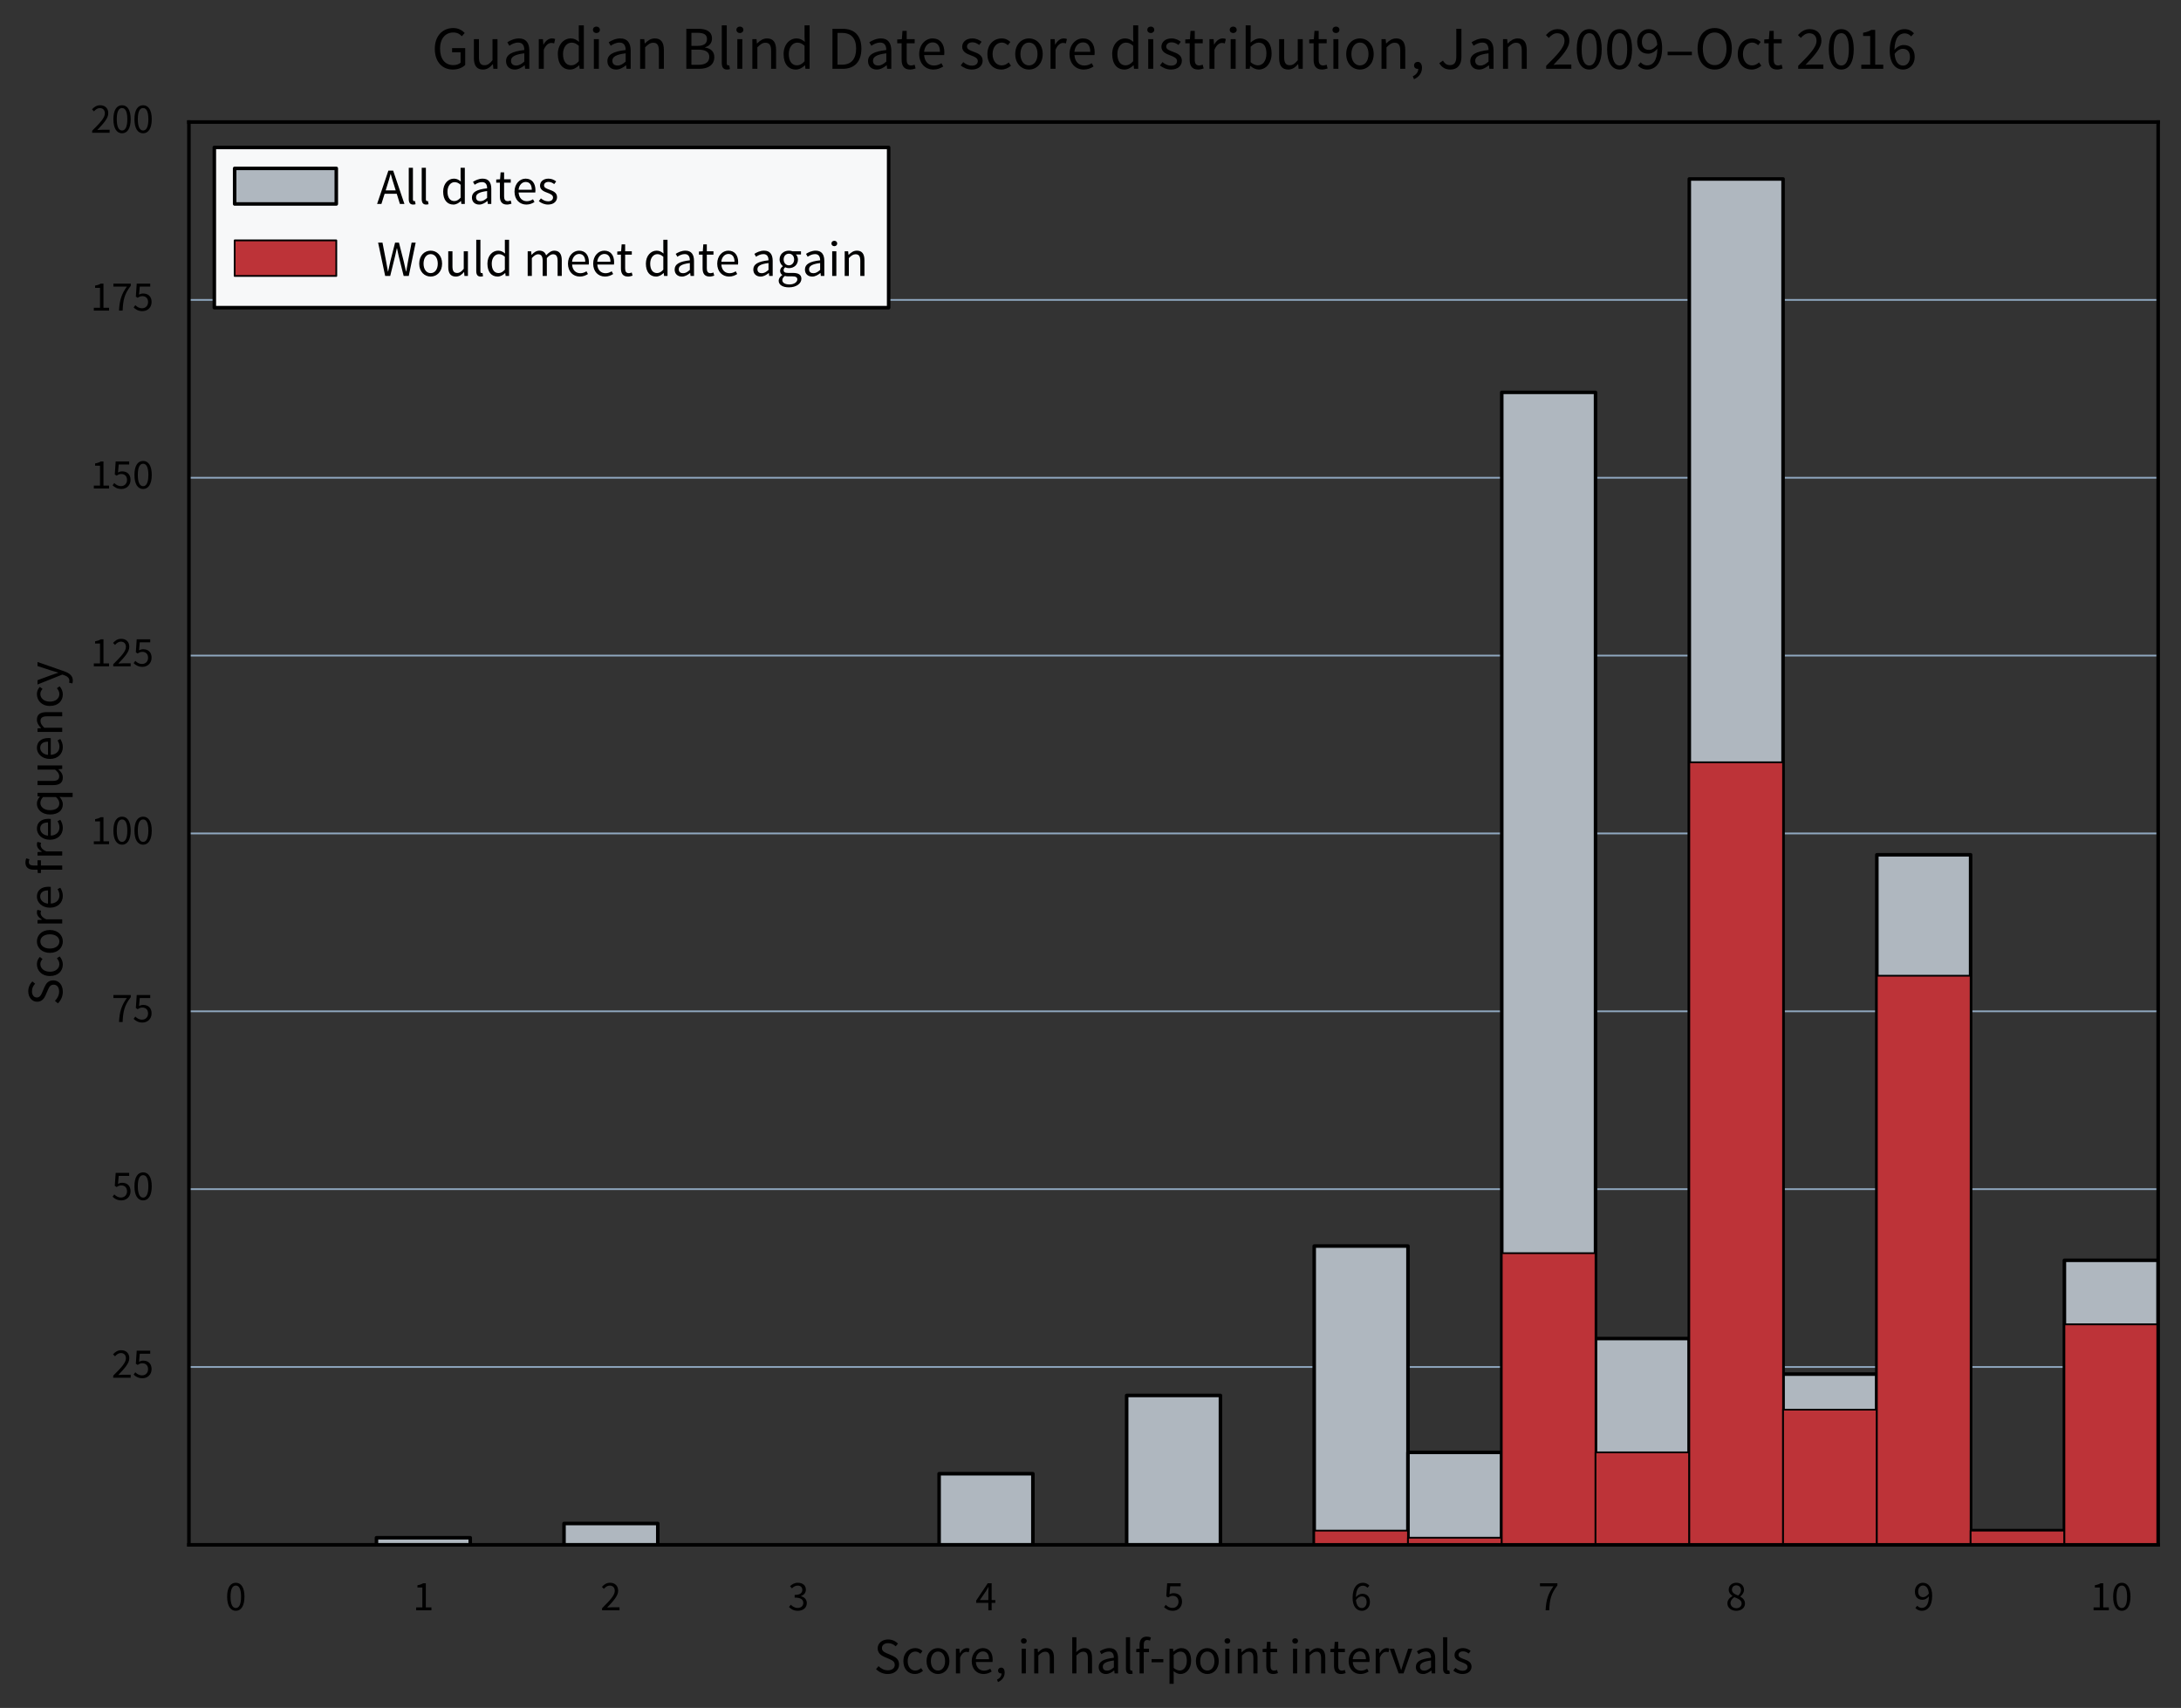 <?xml version="1.0" encoding="utf-8" standalone="no"?>
<!DOCTYPE svg PUBLIC "-//W3C//DTD SVG 1.1//EN"
  "http://www.w3.org/Graphics/SVG/1.1/DTD/svg11.dtd">
<!-- Created with matplotlib (http://matplotlib.org/) -->
<svg height="484pt" version="1.1" viewBox="0 0 618 484" width="618pt" xmlns="http://www.w3.org/2000/svg" xmlns:xlink="http://www.w3.org/1999/xlink">
 <rect x="0" y="0" width="618" height="484" fill="#333333" stroke="none"/>
 <defs>
  <style type="text/css">
*{stroke-linecap:butt;stroke-linejoin:round;stroke-miterlimit:100000;}
  </style>
 </defs>
 <g id="figure_1">
  <g id="patch_1">
   <path d="M 0 484.367 
L 618.73 484.367 
L 618.73 0 
L 0 0 
L 0 484.367 
z
" style="fill:none;"/>
  </g>
  <g id="axes_1">
   <g id="patch_2">
    <path d="M 53.53 437.784 
L 611.53 437.784 
L 611.53 34.584 
L 53.53 34.584 
L 53.53 437.784 
z
" style="fill:none;"/>
   </g>
   <g id="matplotlib.axis_1">
    <g id="xtick_1">
     <g id="line2d_1">
      <defs>
       <path d="M 0 0 
L 0 -6 
" id="md98a7db69c"/>
      </defs>
      <g>
       <use x="66.816" xlink:href="#md98a7db69c" y="437.784"/>
      </g>
     </g>
     <g id="line2d_2">
      <defs>
       <path d="M 0 0 
L 0 6 
" id="m8b010facb1"/>
      </defs>
      <g>
       <use x="66.816" xlink:href="#m8b010facb1" y="34.584"/>
      </g>
     </g>
     <g id="text_1">
      <!-- 0 -->
      <defs>
       <path d="M 24.906 -1.203 
C 37.594 -1.203 45.297 10.703 45.297 32.094 
C 45.297 53.5 37.594 65 24.906 65 
C 12.094 65 4.406 53.5 4.406 32.094 
C 4.406 10.703 12.094 -1.203 24.906 -1.203 
M 24.906 5.406 
C 17.406 5.406 12.406 13.406 12.406 32.094 
C 12.406 50.797 17.406 58.406 24.906 58.406 
C 32.297 58.406 37.297 50.797 37.297 32.094 
C 37.297 13.406 32.297 5.406 24.906 5.406 
" id="SourceSansPro-Regular-30"/>
      </defs>
      <g transform="translate(63.834 456.328)scale(0.12 -0.12)">
       <use xlink:href="#SourceSansPro-Regular-30"/>
      </g>
     </g>
    </g>
    <g id="xtick_2">
     <g id="line2d_3">
      <g>
       <use x="119.959" xlink:href="#md98a7db69c" y="437.784"/>
      </g>
     </g>
     <g id="line2d_4">
      <g>
       <use x="119.959" xlink:href="#m8b010facb1" y="34.584"/>
      </g>
     </g>
     <g id="text_2">
      <!-- 1 -->
      <defs>
       <path d="M 7.906 0 
L 43.906 0 
L 43.906 6.797 
L 30.703 6.797 
L 30.703 63.797 
L 24.406 63.797 
C 20.906 61.703 16.703 60.094 10.906 59.094 
L 10.906 53.797 
L 22.5 53.797 
L 22.5 6.797 
L 7.906 6.797 
z
" id="SourceSansPro-Regular-31"/>
      </defs>
      <g transform="translate(116.977 456.328)scale(0.12 -0.12)">
       <use xlink:href="#SourceSansPro-Regular-31"/>
      </g>
     </g>
    </g>
    <g id="xtick_3">
     <g id="line2d_5">
      <g>
       <use x="173.102" xlink:href="#md98a7db69c" y="437.784"/>
      </g>
     </g>
     <g id="line2d_6">
      <g>
       <use x="173.102" xlink:href="#m8b010facb1" y="34.584"/>
      </g>
     </g>
     <g id="text_3">
      <!-- 2 -->
      <defs>
       <path d="M 4 0 
L 45.203 0 
L 45.203 7.094 
L 26.703 7.094 
C 23.406 7.094 19.5 6.797 16 6.5 
C 31.094 22.297 42 34.203 42 46.203 
C 42 57.5 34.703 65 22.906 65 
C 14.594 65 8.906 61.094 3.594 55.297 
L 8.297 50.594 
C 12 54.906 16.594 58.297 21.906 58.297 
C 30 58.297 34 53.094 34 45.797 
C 34 35.5 23.203 24 4 4.906 
z
" id="SourceSansPro-Regular-32"/>
      </defs>
      <g transform="translate(170.119 456.328)scale(0.12 -0.12)">
       <use xlink:href="#SourceSansPro-Regular-32"/>
      </g>
     </g>
    </g>
    <g id="xtick_4">
     <g id="line2d_7">
      <g>
       <use x="226.244" xlink:href="#md98a7db69c" y="437.784"/>
      </g>
     </g>
     <g id="line2d_8">
      <g>
       <use x="226.244" xlink:href="#m8b010facb1" y="34.584"/>
      </g>
     </g>
     <g id="text_4">
      <!-- 3 -->
      <defs>
       <path d="M 2.594 7.797 
C 6.906 3.094 13.406 -1.203 23.594 -1.203 
C 35.297 -1.203 44.594 5.703 44.594 17 
C 44.594 25.797 38.5 31.406 30.797 33.203 
L 30.797 33.594 
C 37.703 36.203 42.406 41.094 42.406 48.797 
C 42.406 59.094 34.406 65 23.297 65 
C 15.797 65 9.906 61.594 5 57 
L 9.406 51.797 
C 13.203 55.594 17.703 58.297 23 58.297 
C 29.797 58.297 34 54.406 34 48.203 
C 34 41.5 29.5 36.297 15.906 36.297 
L 15.906 30 
C 31.094 30 36.297 24.906 36.297 17.297 
C 36.297 10.203 30.797 5.594 23.094 5.594 
C 15.594 5.594 10.594 9.203 6.797 13.203 
z
" id="SourceSansPro-Regular-33"/>
      </defs>
      <g transform="translate(223.262 456.328)scale(0.12 -0.12)">
       <use xlink:href="#SourceSansPro-Regular-33"/>
      </g>
     </g>
    </g>
    <g id="xtick_5">
     <g id="line2d_9">
      <g>
       <use x="279.387" xlink:href="#md98a7db69c" y="437.784"/>
      </g>
     </g>
     <g id="line2d_10">
      <g>
       <use x="279.387" xlink:href="#m8b010facb1" y="34.584"/>
      </g>
     </g>
     <g id="text_5">
      <!-- 4 -->
      <defs>
       <path d="M 10.406 24.203 
L 25.297 46 
C 27.094 49.094 28.906 51.906 30.5 55 
L 30.906 55 
C 30.703 51.594 30.406 46.094 30.406 42.703 
L 30.406 24.203 
z
M 46.906 24.203 
L 38.203 24.203 
L 38.203 63.797 
L 29 63.797 
L 1.703 23 
L 1.703 17.594 
L 30.406 17.594 
L 30.406 0 
L 38.203 0 
L 38.203 17.594 
L 46.906 17.594 
z
" id="SourceSansPro-Regular-34"/>
      </defs>
      <g transform="translate(276.405 456.328)scale(0.12 -0.12)">
       <use xlink:href="#SourceSansPro-Regular-34"/>
      </g>
     </g>
    </g>
    <g id="xtick_6">
     <g id="line2d_11">
      <g>
       <use x="332.53" xlink:href="#md98a7db69c" y="437.784"/>
      </g>
     </g>
     <g id="line2d_12">
      <g>
       <use x="332.53" xlink:href="#m8b010facb1" y="34.584"/>
      </g>
     </g>
     <g id="text_6">
      <!-- 5 -->
      <defs>
       <path d="M 2.5 7.5 
C 6.906 3.094 13.203 -1.203 23.406 -1.203 
C 34.5 -1.203 44.906 6.594 44.906 20.406 
C 44.906 34.203 36 40.406 25.094 40.406 
C 21.203 40.406 18.297 39.406 15.297 37.797 
L 17 56.703 
L 41.703 56.703 
L 41.703 63.797 
L 9.797 63.797 
L 7.703 33.094 
L 12.094 30.297 
C 15.906 32.797 18.594 34.203 23 34.203 
C 31.203 34.203 36.594 29 36.594 20.203 
C 36.594 11.297 30.406 5.594 22.594 5.594 
C 15.094 5.594 10.297 9.094 6.5 12.906 
z
" id="SourceSansPro-Regular-35"/>
      </defs>
      <g transform="translate(329.548 456.328)scale(0.12 -0.12)">
       <use xlink:href="#SourceSansPro-Regular-35"/>
      </g>
     </g>
    </g>
    <g id="xtick_7">
     <g id="line2d_13">
      <g>
       <use x="385.673" xlink:href="#md98a7db69c" y="437.784"/>
      </g>
     </g>
     <g id="line2d_14">
      <g>
       <use x="385.673" xlink:href="#m8b010facb1" y="34.584"/>
      </g>
     </g>
     <g id="text_7">
      <!-- 6 -->
      <defs>
       <path d="M 26.797 5.297 
C 18.703 5.297 13.797 12 12.797 24.406 
C 17.094 30.406 22.094 32.797 26.094 32.797 
C 34 32.797 37.906 27.594 37.906 19.297 
C 37.906 10.906 33.094 5.297 26.797 5.297 
M 44.5 58.203 
C 40.906 62.094 36 65 29.094 65 
C 16.406 65 4.797 55.094 4.797 29.5 
C 4.797 9 14.297 -1.203 26.797 -1.203 
C 37.094 -1.203 45.703 7.094 45.703 19.297 
C 45.703 32.406 38.5 39 27.5 39 
C 22.297 39 16.594 35.906 12.594 31 
C 13 51.203 20.5 58.094 29.406 58.094 
C 33.406 58.094 37.297 56.203 39.906 53.094 
z
" id="SourceSansPro-Regular-36"/>
      </defs>
      <g transform="translate(382.691 456.328)scale(0.12 -0.12)">
       <use xlink:href="#SourceSansPro-Regular-36"/>
      </g>
     </g>
    </g>
    <g id="xtick_8">
     <g id="line2d_15">
      <g>
       <use x="438.816" xlink:href="#md98a7db69c" y="437.784"/>
      </g>
     </g>
     <g id="line2d_16">
      <g>
       <use x="438.816" xlink:href="#m8b010facb1" y="34.584"/>
      </g>
     </g>
     <g id="text_8">
      <!-- 7 -->
      <defs>
       <path d="M 17.703 0 
L 26.203 0 
C 27.297 24.906 30.406 39.406 45.5 58.703 
L 45.5 63.797 
L 4.406 63.797 
L 4.406 56.703 
L 36.203 56.703 
C 23.594 39.203 18.797 24 17.703 0 
" id="SourceSansPro-Regular-37"/>
      </defs>
      <g transform="translate(435.834 456.328)scale(0.12 -0.12)">
       <use xlink:href="#SourceSansPro-Regular-37"/>
      </g>
     </g>
    </g>
    <g id="xtick_9">
     <g id="line2d_17">
      <g>
       <use x="491.959" xlink:href="#md98a7db69c" y="437.784"/>
      </g>
     </g>
     <g id="line2d_18">
      <g>
       <use x="491.959" xlink:href="#m8b010facb1" y="34.584"/>
      </g>
     </g>
     <g id="text_9">
      <!-- 8 -->
      <defs>
       <path d="M 11.5 17.094 
C 11.5 22.906 15.297 27.594 20.406 31 
C 29.594 27.297 37.703 24.297 37.703 16.094 
C 37.703 9.5 32.594 4.906 25.203 4.906 
C 17.406 4.906 11.5 10 11.5 17.094 
M 29.5 34.797 
C 21.797 37.797 14.797 41 14.797 48.594 
C 14.797 54.797 19.203 58.906 25.094 58.906 
C 32.094 58.906 36.203 53.906 36.203 47.594 
C 36.203 42.906 33.797 38.594 29.5 34.797 
M 4.094 16.297 
C 4.094 6.203 13 -1.203 25 -1.203 
C 37.406 -1.203 45.594 6.297 45.594 15.797 
C 45.594 24.406 40.203 28.906 34.5 32.203 
L 34.5 32.594 
C 38.406 35.594 43.297 41.297 43.297 48 
C 43.297 57.906 36.406 65 25.297 65 
C 15 65 7.203 58.406 7.203 48.594 
C 7.203 41.906 11.406 37.203 16.094 33.906 
L 16.094 33.5 
C 10.094 30.297 4.094 24.594 4.094 16.297 
" id="SourceSansPro-Regular-38"/>
      </defs>
      <g transform="translate(488.977 456.328)scale(0.12 -0.12)">
       <use xlink:href="#SourceSansPro-Regular-38"/>
      </g>
     </g>
    </g>
    <g id="xtick_10">
     <g id="line2d_19">
      <g>
       <use x="545.102" xlink:href="#md98a7db69c" y="437.784"/>
      </g>
     </g>
     <g id="line2d_20">
      <g>
       <use x="545.102" xlink:href="#m8b010facb1" y="34.584"/>
      </g>
     </g>
     <g id="text_10">
      <!-- 9 -->
      <defs>
       <path d="M 23.5 31 
C 15.594 31 11.703 36.203 11.703 44.5 
C 11.703 52.906 16.594 58.5 22.797 58.5 
C 30.906 58.5 35.797 51.906 36.906 39.5 
C 32.594 33.406 27.594 31 23.5 31 
M 5.094 5.5 
C 8.594 1.703 13.703 -1.203 20.5 -1.203 
C 33.203 -1.203 44.797 8.703 44.797 34.297 
C 44.797 54.797 35.406 65 22.797 65 
C 12.594 65 4 56.703 4 44.5 
C 4 31.406 11.094 24.797 22.094 24.797 
C 27.406 24.797 33.094 27.906 37.094 33 
C 36.797 12.594 29.203 5.594 20.203 5.594 
C 16.203 5.594 12.297 7.594 9.703 10.703 
z
" id="SourceSansPro-Regular-39"/>
      </defs>
      <g transform="translate(542.119 456.328)scale(0.12 -0.12)">
       <use xlink:href="#SourceSansPro-Regular-39"/>
      </g>
     </g>
    </g>
    <g id="xtick_11">
     <g id="line2d_21">
      <g>
       <use x="598.244" xlink:href="#md98a7db69c" y="437.784"/>
      </g>
     </g>
     <g id="line2d_22">
      <g>
       <use x="598.244" xlink:href="#m8b010facb1" y="34.584"/>
      </g>
     </g>
     <g id="text_11">
      <!-- 10 -->
      <g transform="translate(592.28 456.328)scale(0.12 -0.12)">
       <use xlink:href="#SourceSansPro-Regular-31"/>
       <use x="49.7" xlink:href="#SourceSansPro-Regular-30"/>
      </g>
     </g>
    </g>
    <g id="text_12">
     <!-- Score, in half-point intervals -->
     <defs>
      <path d="M 4.594 24.203 
C 4.594 8.094 15.203 -1.203 27.094 -1.203 
C 39 -1.203 49.594 8.094 49.594 24.203 
C 49.594 40.5 39 49.797 27.094 49.797 
C 15.203 49.797 4.594 40.5 4.594 24.203 
M 13.094 24.203 
C 13.094 35.406 18.797 43 27.094 43 
C 35.5 43 41.094 35.406 41.094 24.203 
C 41.094 13.094 35.5 5.594 27.094 5.594 
C 18.797 5.594 13.094 13.094 13.094 24.203 
" id="SourceSansPro-Regular-6f"/>
      <path d="M 5.797 12.594 
C 5.797 3.906 11.906 -1.203 20.094 -1.203 
C 26.094 -1.203 31.5 2 36.203 5.797 
L 36.406 5.797 
L 37.094 0 
L 43.906 0 
L 43.906 29.797 
C 43.906 41.906 38.906 49.797 27 49.797 
C 19.203 49.797 12.406 46.406 7.906 43.5 
L 11.203 37.797 
C 15 40.406 20 43 25.703 43 
C 33.594 43 35.703 37 35.703 30.797 
C 15 28.5 5.797 23.203 5.797 12.594 
M 13.906 13.203 
C 13.906 19.406 19.406 23.406 35.703 25.406 
L 35.703 11.906 
C 31 7.703 27.094 5.406 22.406 5.406 
C 17.594 5.406 13.906 7.703 13.906 13.203 
" id="SourceSansPro-Regular-61"/>
      <path d="M 18.703 0 
L 28.297 0 
L 45.5 48.594 
L 37.406 48.594 
L 28.203 21 
C 26.797 16.203 25.203 11.297 23.797 6.703 
L 23.406 6.703 
C 21.906 11.297 20.297 16.203 18.906 21 
L 9.703 48.594 
L 1.203 48.594 
z
" id="SourceSansPro-Regular-76"/>
      <path d="M 31.906 70.797 
C 29.703 71.703 26.797 72.406 23.797 72.406 
C 14.094 72.406 9.594 66.203 9.594 56.297 
L 9.594 48.594 
L 3 48.094 
L 3 41.906 
L 9.594 41.906 
L 9.594 0 
L 17.797 0 
L 17.797 41.906 
L 28.094 41.906 
L 28.094 48.594 
L 17.797 48.594 
L 17.797 56.297 
C 17.797 62.5 20 65.703 24.594 65.703 
C 26.406 65.703 28.297 65.297 30.094 64.5 
z
" id="SourceSansPro-Regular-66"/>
      <path d="M 8.203 0 
L 16.406 0 
L 16.406 31.203 
C 19.703 39.406 24.594 42.406 28.703 42.406 
C 30.703 42.406 31.797 42.094 33.406 41.594 
L 35 48.797 
C 33.406 49.5 31.906 49.797 29.797 49.797 
C 24.297 49.797 19.297 45.906 16 39.797 
L 15.703 39.797 
L 15 48.594 
L 8.203 48.594 
z
" id="SourceSansPro-Regular-72"/>
      <path d="M 8.203 0 
L 16.406 0 
L 16.406 35.203 
C 21.297 40.094 24.703 42.703 29.703 42.703 
C 36.094 42.703 38.906 38.797 38.906 29.703 
L 38.906 0 
L 47.094 0 
L 47.094 30.797 
C 47.094 43.203 42.5 49.797 32.297 49.797 
C 25.594 49.797 20.703 46.203 16.094 41.797 
L 16.406 51.797 
L 16.406 71.203 
L 8.203 71.203 
z
" id="SourceSansPro-Regular-68"/>
      <path d="M 8.203 9.797 
C 8.203 2.703 10.703 -1.203 16.906 -1.203 
C 19.094 -1.203 20.5 -0.906 21.594 -0.406 
L 20.5 5.797 
C 19.594 5.594 19.203 5.594 18.703 5.594 
C 17.5 5.594 16.406 6.594 16.406 9.203 
L 16.406 71.203 
L 8.203 71.203 
z
" id="SourceSansPro-Regular-6c"/>
      <path d="M 4.594 24.203 
C 4.594 8.094 14.5 -1.203 27.406 -1.203 
C 33.203 -1.203 38.797 1.203 43.203 5.094 
L 39.5 10.5 
C 36.594 7.906 32.703 5.594 28.094 5.594 
C 19.203 5.594 13.094 13.094 13.094 24.203 
C 13.094 35.406 19.5 43 28.297 43 
C 32.203 43 35.203 41.203 38.094 38.703 
L 42.203 44 
C 38.906 47.094 34.406 49.797 28 49.797 
C 15.5 49.797 4.594 40.5 4.594 24.203 
" id="SourceSansPro-Regular-63"/>
      <path id="SourceSansPro-Regular-20"/>
      <path d="M 2.797 5.5 
C 7.406 1.703 14 -1.203 20.906 -1.203 
C 32.406 -1.203 38.703 5.406 38.703 13.297 
C 38.703 22.5 30.906 25.406 23.906 28 
C 18.406 30.094 13.094 31.797 13.094 36.406 
C 13.094 40.094 15.906 43.406 22 43.406 
C 26.297 43.406 29.797 41.594 33.094 39.094 
L 37 44.297 
C 33.297 47.297 28 49.797 21.906 49.797 
C 11.406 49.797 5.203 43.797 5.203 36 
C 5.203 27.797 12.797 24.5 19.703 22 
C 25 20 30.797 17.797 30.797 12.797 
C 30.797 8.594 27.594 5.203 21.203 5.203 
C 15.406 5.203 11.094 7.594 6.906 11 
z
" id="SourceSansPro-Regular-73"/>
      <path d="M 4.594 24.203 
C 4.594 8.297 14.906 -1.203 27.906 -1.203 
C 34.5 -1.203 39.703 1.094 43.906 3.797 
L 41 9.203 
C 37.406 6.906 33.5 5.406 28.906 5.406 
C 19.594 5.406 13.297 12 12.703 22.5 
L 45.5 22.5 
C 45.703 23.703 45.797 25.297 45.797 27 
C 45.797 40.906 38.797 49.797 26.406 49.797 
C 15.297 49.797 4.594 40.094 4.594 24.203 
M 12.594 27.906 
C 13.594 37.703 19.797 43.297 26.594 43.297 
C 34.203 43.297 38.594 37.797 38.594 27.906 
z
" id="SourceSansPro-Regular-65"/>
      <path d="M 6.703 -17 
C 14.797 -13.594 19.797 -6.906 19.797 1.703 
C 19.797 7.703 17.203 11.406 12.906 11.406 
C 9.594 11.406 6.797 9.203 6.797 5.594 
C 6.797 1.906 9.5 -0.094 12.703 -0.094 
C 13 -0.094 13.406 -0.094 13.703 0 
C 13.703 -5.406 10.297 -9.703 4.703 -12.203 
z
" id="SourceSansPro-Regular-2c"/>
      <path d="M 4.094 21.906 
L 27.094 21.906 
L 27.094 28.203 
L 4.094 28.203 
z
" id="SourceSansPro-Regular-2d"/>
      <path d="M 4.203 8.5 
C 9.906 2.594 18 -1.203 27.203 -1.203 
C 41 -1.203 49.5 7.094 49.5 17.5 
C 49.5 27.203 43.594 31.703 36 35 
L 26.703 39 
C 21.5 41.203 15.797 43.594 15.797 49.906 
C 15.797 55.797 20.703 59.5 28 59.5 
C 34.094 59.5 38.906 57.094 42.906 53.297 
L 47.406 58.703 
C 42.703 63.5 35.797 66.797 28 66.797 
C 16.094 66.797 7.406 59.406 7.406 49.406 
C 7.406 39.797 14.5 35.094 20.703 32.5 
L 30.094 28.406 
C 36.297 25.594 41 23.5 41 16.797 
C 41 10.406 35.906 6.094 27.297 6.094 
C 20.5 6.094 13.906 9.406 9.203 14.297 
z
" id="SourceSansPro-Regular-53"/>
      <path d="M 16.203 4.406 
C 20.703 0.906 25.203 -1.203 29.703 -1.203 
C 40.797 -1.203 50.703 8.5 50.703 25 
C 50.703 40.094 44 49.797 31.5 49.797 
C 25.797 49.797 20.406 46.703 16 43 
L 15.703 43 
L 15 48.594 
L 8.203 48.594 
L 8.203 -20.5 
L 16.406 -20.5 
L 16.406 -4.094 
z
M 16.406 10.797 
L 16.406 36.297 
C 21.203 40.594 25.297 42.906 29.406 42.906 
C 38.594 42.906 42.203 35.703 42.203 25 
C 42.203 13 36.297 5.703 28.297 5.703 
C 25.094 5.703 20.797 7.094 16.406 10.797 
" id="SourceSansPro-Regular-70"/>
      <path d="M 8.203 0 
L 16.406 0 
L 16.406 35.203 
C 21.297 40.094 24.703 42.703 29.703 42.703 
C 36.094 42.703 38.906 38.797 38.906 29.703 
L 38.906 0 
L 47.094 0 
L 47.094 30.797 
C 47.094 43.203 42.5 49.797 32.297 49.797 
C 25.594 49.797 20.594 46.203 16 41.594 
L 15.703 41.594 
L 15 48.594 
L 8.203 48.594 
z
" id="SourceSansPro-Regular-6e"/>
      <path d="M 9.594 15 
C 9.594 5.406 13.094 -1.203 23.5 -1.203 
C 26.5 -1.203 29.797 -0.297 32.5 0.594 
L 30.906 6.797 
C 29.297 6.203 27.094 5.5 25.406 5.5 
C 19.797 5.5 17.906 8.906 17.906 14.906 
L 17.906 41.906 
L 31 41.906 
L 31 48.594 
L 17.906 48.594 
L 17.906 62.203 
L 11 62.203 
L 10 48.594 
L 2.406 48.094 
L 2.406 41.906 
L 9.594 41.906 
z
" id="SourceSansPro-Regular-74"/>
      <path d="M 12.406 58.594 
C 15.594 58.594 18.094 60.797 18.094 63.906 
C 18.094 67.094 15.594 69.203 12.406 69.203 
C 9.203 69.203 6.703 67.094 6.703 63.906 
C 6.703 60.797 9.203 58.594 12.406 58.594 
M 8.203 0 
L 16.406 0 
L 16.406 48.594 
L 8.203 48.594 
z
" id="SourceSansPro-Regular-69"/>
     </defs>
     <g transform="translate(247.626 474.215)scale(0.144 -0.144)">
      <use xlink:href="#SourceSansPro-Regular-53"/>
      <use x="53.4" xlink:href="#SourceSansPro-Regular-63"/>
      <use x="99" xlink:href="#SourceSansPro-Regular-6f"/>
      <use x="153.2" xlink:href="#SourceSansPro-Regular-72"/>
      <use x="187.9" xlink:href="#SourceSansPro-Regular-65"/>
      <use x="237.5" xlink:href="#SourceSansPro-Regular-2c"/>
      <use x="262.4" xlink:href="#SourceSansPro-Regular-20"/>
      <use x="282.6" xlink:href="#SourceSansPro-Regular-69"/>
      <use x="307.2" xlink:href="#SourceSansPro-Regular-6e"/>
      <use x="361.9" xlink:href="#SourceSansPro-Regular-20"/>
      <use x="382.1" xlink:href="#SourceSansPro-Regular-68"/>
      <use x="436.5" xlink:href="#SourceSansPro-Regular-61"/>
      <use x="487.7" xlink:href="#SourceSansPro-Regular-6c"/>
      <use x="513.2" xlink:href="#SourceSansPro-Regular-66"/>
      <use x="542.4" xlink:href="#SourceSansPro-Regular-2d"/>
      <use x="573.5" xlink:href="#SourceSansPro-Regular-70"/>
      <use x="629" xlink:href="#SourceSansPro-Regular-6f"/>
      <use x="683.2" xlink:href="#SourceSansPro-Regular-69"/>
      <use x="707.8" xlink:href="#SourceSansPro-Regular-6e"/>
      <use x="762.5" xlink:href="#SourceSansPro-Regular-74"/>
      <use x="796.3" xlink:href="#SourceSansPro-Regular-20"/>
      <use x="816.5" xlink:href="#SourceSansPro-Regular-69"/>
      <use x="841.1" xlink:href="#SourceSansPro-Regular-6e"/>
      <use x="895.8" xlink:href="#SourceSansPro-Regular-74"/>
      <use x="929.6" xlink:href="#SourceSansPro-Regular-65"/>
      <use x="979.2" xlink:href="#SourceSansPro-Regular-72"/>
      <use x="1013.9" xlink:href="#SourceSansPro-Regular-76"/>
      <use x="1060.6" xlink:href="#SourceSansPro-Regular-61"/>
      <use x="1111.8" xlink:href="#SourceSansPro-Regular-6c"/>
      <use x="1137.3" xlink:href="#SourceSansPro-Regular-73"/>
     </g>
    </g>
   </g>
   <g id="matplotlib.axis_2">
    <g id="ytick_1">
     <g id="line2d_23">
      <path clip-path="url(#p15f504cb8e)" d="M 53.53 387.384 
L 611.53 387.384 
" style="fill:none;stroke:#8fa7bf;stroke-linecap:square;stroke-width:0.5;"/>
     </g>
     <g id="line2d_24">
      <defs>
       <path d="M 0 0 
L 6 0 
" id="m62416b7cce"/>
      </defs>
      <g>
       <use x="53.53" xlink:href="#m62416b7cce" y="387.384"/>
      </g>
     </g>
     <g id="line2d_25">
      <defs>
       <path d="M 0 0 
L -6 0 
" id="mf4ce49e384"/>
      </defs>
      <g>
       <use x="611.53" xlink:href="#mf4ce49e384" y="387.384"/>
      </g>
     </g>
     <g id="text_13">
      <!-- 25 -->
      <g transform="translate(31.601 390.426)scale(0.12 -0.12)">
       <use xlink:href="#SourceSansPro-Regular-32"/>
       <use x="49.7" xlink:href="#SourceSansPro-Regular-35"/>
      </g>
     </g>
    </g>
    <g id="ytick_2">
     <g id="line2d_26">
      <path clip-path="url(#p15f504cb8e)" d="M 53.53 336.984 
L 611.53 336.984 
" style="fill:none;stroke:#8fa7bf;stroke-linecap:square;stroke-width:0.5;"/>
     </g>
     <g id="line2d_27">
      <g>
       <use x="53.53" xlink:href="#m62416b7cce" y="336.984"/>
      </g>
     </g>
     <g id="line2d_28">
      <g>
       <use x="611.53" xlink:href="#mf4ce49e384" y="336.984"/>
      </g>
     </g>
     <g id="text_14">
      <!-- 50 -->
      <g transform="translate(31.601 340.026)scale(0.12 -0.12)">
       <use xlink:href="#SourceSansPro-Regular-35"/>
       <use x="49.7" xlink:href="#SourceSansPro-Regular-30"/>
      </g>
     </g>
    </g>
    <g id="ytick_3">
     <g id="line2d_29">
      <path clip-path="url(#p15f504cb8e)" d="M 53.53 286.584 
L 611.53 286.584 
" style="fill:none;stroke:#8fa7bf;stroke-linecap:square;stroke-width:0.5;"/>
     </g>
     <g id="line2d_30">
      <g>
       <use x="53.53" xlink:href="#m62416b7cce" y="286.584"/>
      </g>
     </g>
     <g id="line2d_31">
      <g>
       <use x="611.53" xlink:href="#mf4ce49e384" y="286.584"/>
      </g>
     </g>
     <g id="text_15">
      <!-- 75 -->
      <g transform="translate(31.601 289.626)scale(0.12 -0.12)">
       <use xlink:href="#SourceSansPro-Regular-37"/>
       <use x="49.7" xlink:href="#SourceSansPro-Regular-35"/>
      </g>
     </g>
    </g>
    <g id="ytick_4">
     <g id="line2d_32">
      <path clip-path="url(#p15f504cb8e)" d="M 53.53 236.184 
L 611.53 236.184 
" style="fill:none;stroke:#8fa7bf;stroke-linecap:square;stroke-width:0.5;"/>
     </g>
     <g id="line2d_33">
      <g>
       <use x="53.53" xlink:href="#m62416b7cce" y="236.184"/>
      </g>
     </g>
     <g id="line2d_34">
      <g>
       <use x="611.53" xlink:href="#mf4ce49e384" y="236.184"/>
      </g>
     </g>
     <g id="text_16">
      <!-- 100 -->
      <g transform="translate(25.637 239.226)scale(0.12 -0.12)">
       <use xlink:href="#SourceSansPro-Regular-31"/>
       <use x="49.7" xlink:href="#SourceSansPro-Regular-30"/>
       <use x="99.4" xlink:href="#SourceSansPro-Regular-30"/>
      </g>
     </g>
    </g>
    <g id="ytick_5">
     <g id="line2d_35">
      <path clip-path="url(#p15f504cb8e)" d="M 53.53 185.784 
L 611.53 185.784 
" style="fill:none;stroke:#8fa7bf;stroke-linecap:square;stroke-width:0.5;"/>
     </g>
     <g id="line2d_36">
      <g>
       <use x="53.53" xlink:href="#m62416b7cce" y="185.784"/>
      </g>
     </g>
     <g id="line2d_37">
      <g>
       <use x="611.53" xlink:href="#mf4ce49e384" y="185.784"/>
      </g>
     </g>
     <g id="text_17">
      <!-- 125 -->
      <g transform="translate(25.637 188.826)scale(0.12 -0.12)">
       <use xlink:href="#SourceSansPro-Regular-31"/>
       <use x="49.7" xlink:href="#SourceSansPro-Regular-32"/>
       <use x="99.4" xlink:href="#SourceSansPro-Regular-35"/>
      </g>
     </g>
    </g>
    <g id="ytick_6">
     <g id="line2d_38">
      <path clip-path="url(#p15f504cb8e)" d="M 53.53 135.384 
L 611.53 135.384 
" style="fill:none;stroke:#8fa7bf;stroke-linecap:square;stroke-width:0.5;"/>
     </g>
     <g id="line2d_39">
      <g>
       <use x="53.53" xlink:href="#m62416b7cce" y="135.384"/>
      </g>
     </g>
     <g id="line2d_40">
      <g>
       <use x="611.53" xlink:href="#mf4ce49e384" y="135.384"/>
      </g>
     </g>
     <g id="text_18">
      <!-- 150 -->
      <g transform="translate(25.637 138.426)scale(0.12 -0.12)">
       <use xlink:href="#SourceSansPro-Regular-31"/>
       <use x="49.7" xlink:href="#SourceSansPro-Regular-35"/>
       <use x="99.4" xlink:href="#SourceSansPro-Regular-30"/>
      </g>
     </g>
    </g>
    <g id="ytick_7">
     <g id="line2d_41">
      <path clip-path="url(#p15f504cb8e)" d="M 53.53 84.984 
L 611.53 84.984 
" style="fill:none;stroke:#8fa7bf;stroke-linecap:square;stroke-width:0.5;"/>
     </g>
     <g id="line2d_42">
      <g>
       <use x="53.53" xlink:href="#m62416b7cce" y="84.984"/>
      </g>
     </g>
     <g id="line2d_43">
      <g>
       <use x="611.53" xlink:href="#mf4ce49e384" y="84.984"/>
      </g>
     </g>
     <g id="text_19">
      <!-- 175 -->
      <g transform="translate(25.637 88.026)scale(0.12 -0.12)">
       <use xlink:href="#SourceSansPro-Regular-31"/>
       <use x="49.7" xlink:href="#SourceSansPro-Regular-37"/>
       <use x="99.4" xlink:href="#SourceSansPro-Regular-35"/>
      </g>
     </g>
    </g>
    <g id="ytick_8">
     <g id="line2d_44">
      <path clip-path="url(#p15f504cb8e)" d="M 53.53 34.584 
L 611.53 34.584 
" style="fill:none;stroke:#8fa7bf;stroke-linecap:square;stroke-width:0.5;"/>
     </g>
     <g id="line2d_45">
      <g>
       <use x="53.53" xlink:href="#m62416b7cce" y="34.584"/>
      </g>
     </g>
     <g id="line2d_46">
      <g>
       <use x="611.53" xlink:href="#mf4ce49e384" y="34.584"/>
      </g>
     </g>
     <g id="text_20">
      <!-- 200 -->
      <g transform="translate(25.637 37.626)scale(0.12 -0.12)">
       <use xlink:href="#SourceSansPro-Regular-32"/>
       <use x="49.7" xlink:href="#SourceSansPro-Regular-30"/>
       <use x="99.4" xlink:href="#SourceSansPro-Regular-30"/>
      </g>
     </g>
    </g>
    <g id="text_21">
     <!-- Score frequency -->
     <defs>
      <path d="M 4.703 24.203 
C 4.703 8 12.594 -1.203 24.797 -1.203 
C 30.406 -1.203 35.5 1.797 39.406 5.406 
L 39 -3.203 
L 39 -20.5 
L 47.297 -20.5 
L 47.297 48.594 
L 40.703 48.594 
L 39.906 44 
L 39.703 44 
C 35.297 47.797 31.406 49.797 25.797 49.797 
C 14.703 49.797 4.703 40 4.703 24.203 
M 13.203 24.297 
C 13.203 35.406 19.406 42.906 27.203 42.906 
C 31.203 42.906 34.906 41.5 39 37.797 
L 39 12.406 
C 35 7.906 31.094 5.703 26.594 5.703 
C 18.094 5.703 13.203 12.703 13.203 24.297 
" id="SourceSansPro-Regular-71"/>
      <path d="M 4.906 -13.406 
L 3.297 -19.906 
C 4.906 -20.5 6.797 -20.906 9 -20.906 
C 18.797 -20.906 23.797 -13.594 27.203 -4 
L 45.5 48.594 
L 37.5 48.594 
L 28.797 21.703 
C 27.5 17.406 26.094 12.406 24.703 8 
L 24.297 8 
C 22.797 12.5 21.094 17.5 19.594 21.703 
L 9.703 48.594 
L 1.203 48.594 
L 20.703 -0.094 
L 19.594 -3.703 
C 17.594 -9.703 14.094 -14.094 8.594 -14.094 
C 7.406 -14.094 5.906 -13.703 4.906 -13.406 
" id="SourceSansPro-Regular-79"/>
      <path d="M 7.5 17.797 
C 7.5 5.406 12.094 -1.203 22.406 -1.203 
C 29.094 -1.203 33.906 2.297 38.406 7.594 
L 38.703 7.594 
L 39.406 0 
L 46.203 0 
L 46.203 48.594 
L 38 48.594 
L 38 14.094 
C 33.406 8.406 29.906 5.906 24.906 5.906 
C 18.5 5.906 15.797 9.797 15.797 18.906 
L 15.797 48.594 
L 7.5 48.594 
z
" id="SourceSansPro-Regular-75"/>
     </defs>
     <g transform="translate(17.627 284.943)rotate(-90.0)scale(0.144 -0.144)">
      <use xlink:href="#SourceSansPro-Regular-53"/>
      <use x="53.4" xlink:href="#SourceSansPro-Regular-63"/>
      <use x="99" xlink:href="#SourceSansPro-Regular-6f"/>
      <use x="153.2" xlink:href="#SourceSansPro-Regular-72"/>
      <use x="187.9" xlink:href="#SourceSansPro-Regular-65"/>
      <use x="237.5" xlink:href="#SourceSansPro-Regular-20"/>
      <use x="257.7" xlink:href="#SourceSansPro-Regular-66"/>
      <use x="286.9" xlink:href="#SourceSansPro-Regular-72"/>
      <use x="321.6" xlink:href="#SourceSansPro-Regular-65"/>
      <use x="371.2" xlink:href="#SourceSansPro-Regular-71"/>
      <use x="426.2" xlink:href="#SourceSansPro-Regular-75"/>
      <use x="480.6" xlink:href="#SourceSansPro-Regular-65"/>
      <use x="530.2" xlink:href="#SourceSansPro-Regular-6e"/>
      <use x="584.9" xlink:href="#SourceSansPro-Regular-63"/>
      <use x="630.5" xlink:href="#SourceSansPro-Regular-79"/>
     </g>
    </g>
   </g>
   <g id="patch_3">
    <path clip-path="url(#p15f504cb8e)" d="M 53.53 437.784 
L 80.102 437.784 
L 80.102 437.784 
L 53.53 437.784 
z
" style="fill:#afb7bf;stroke:#000000;stroke-linejoin:miter;"/>
   </g>
   <g id="patch_4">
    <path clip-path="url(#p15f504cb8e)" d="M 80.102 437.784 
L 106.673 437.784 
L 106.673 437.784 
L 80.102 437.784 
z
" style="fill:#afb7bf;stroke:#000000;stroke-linejoin:miter;"/>
   </g>
   <g id="patch_5">
    <path clip-path="url(#p15f504cb8e)" d="M 106.673 437.784 
L 133.244 437.784 
L 133.244 435.768 
L 106.673 435.768 
z
" style="fill:#afb7bf;stroke:#000000;stroke-linejoin:miter;"/>
   </g>
   <g id="patch_6">
    <path clip-path="url(#p15f504cb8e)" d="M 133.244 437.784 
L 159.816 437.784 
L 159.816 437.784 
L 133.244 437.784 
z
" style="fill:#afb7bf;stroke:#000000;stroke-linejoin:miter;"/>
   </g>
   <g id="patch_7">
    <path clip-path="url(#p15f504cb8e)" d="M 159.816 437.784 
L 186.387 437.784 
L 186.387 431.736 
L 159.816 431.736 
z
" style="fill:#afb7bf;stroke:#000000;stroke-linejoin:miter;"/>
   </g>
   <g id="patch_8">
    <path clip-path="url(#p15f504cb8e)" d="M 186.387 437.784 
L 212.959 437.784 
L 212.959 437.784 
L 186.387 437.784 
z
" style="fill:#afb7bf;stroke:#000000;stroke-linejoin:miter;"/>
   </g>
   <g id="patch_9">
    <path clip-path="url(#p15f504cb8e)" d="M 212.959 437.784 
L 239.53 437.784 
L 239.53 437.784 
L 212.959 437.784 
z
" style="fill:#afb7bf;stroke:#000000;stroke-linejoin:miter;"/>
   </g>
   <g id="patch_10">
    <path clip-path="url(#p15f504cb8e)" d="M 239.53 437.784 
L 266.102 437.784 
L 266.102 437.784 
L 239.53 437.784 
z
" style="fill:#afb7bf;stroke:#000000;stroke-linejoin:miter;"/>
   </g>
   <g id="patch_11">
    <path clip-path="url(#p15f504cb8e)" d="M 266.102 437.784 
L 292.673 437.784 
L 292.673 417.624 
L 266.102 417.624 
z
" style="fill:#afb7bf;stroke:#000000;stroke-linejoin:miter;"/>
   </g>
   <g id="patch_12">
    <path clip-path="url(#p15f504cb8e)" d="M 292.673 437.784 
L 319.244 437.784 
L 319.244 437.784 
L 292.673 437.784 
z
" style="fill:#afb7bf;stroke:#000000;stroke-linejoin:miter;"/>
   </g>
   <g id="patch_13">
    <path clip-path="url(#p15f504cb8e)" d="M 319.244 437.784 
L 345.816 437.784 
L 345.816 395.448 
L 319.244 395.448 
z
" style="fill:#afb7bf;stroke:#000000;stroke-linejoin:miter;"/>
   </g>
   <g id="patch_14">
    <path clip-path="url(#p15f504cb8e)" d="M 345.816 437.784 
L 372.387 437.784 
L 372.387 437.784 
L 345.816 437.784 
z
" style="fill:#afb7bf;stroke:#000000;stroke-linejoin:miter;"/>
   </g>
   <g id="patch_15">
    <path clip-path="url(#p15f504cb8e)" d="M 372.387 437.784 
L 398.959 437.784 
L 398.959 353.112 
L 372.387 353.112 
z
" style="fill:#afb7bf;stroke:#000000;stroke-linejoin:miter;"/>
   </g>
   <g id="patch_16">
    <path clip-path="url(#p15f504cb8e)" d="M 398.959 437.784 
L 425.53 437.784 
L 425.53 411.576 
L 398.959 411.576 
z
" style="fill:#afb7bf;stroke:#000000;stroke-linejoin:miter;"/>
   </g>
   <g id="patch_17">
    <path clip-path="url(#p15f504cb8e)" d="M 425.53 437.784 
L 452.102 437.784 
L 452.102 111.192 
L 425.53 111.192 
z
" style="fill:#afb7bf;stroke:#000000;stroke-linejoin:miter;"/>
   </g>
   <g id="patch_18">
    <path clip-path="url(#p15f504cb8e)" d="M 452.102 437.784 
L 478.673 437.784 
L 478.673 379.32 
L 452.102 379.32 
z
" style="fill:#afb7bf;stroke:#000000;stroke-linejoin:miter;"/>
   </g>
   <g id="patch_19">
    <path clip-path="url(#p15f504cb8e)" d="M 478.673 437.784 
L 505.244 437.784 
L 505.244 50.712 
L 478.673 50.712 
z
" style="fill:#afb7bf;stroke:#000000;stroke-linejoin:miter;"/>
   </g>
   <g id="patch_20">
    <path clip-path="url(#p15f504cb8e)" d="M 505.244 437.784 
L 531.816 437.784 
L 531.816 389.4 
L 505.244 389.4 
z
" style="fill:#afb7bf;stroke:#000000;stroke-linejoin:miter;"/>
   </g>
   <g id="patch_21">
    <path clip-path="url(#p15f504cb8e)" d="M 531.816 437.784 
L 558.387 437.784 
L 558.387 242.232 
L 531.816 242.232 
z
" style="fill:#afb7bf;stroke:#000000;stroke-linejoin:miter;"/>
   </g>
   <g id="patch_22">
    <path clip-path="url(#p15f504cb8e)" d="M 558.387 437.784 
L 584.959 437.784 
L 584.959 433.752 
L 558.387 433.752 
z
" style="fill:#afb7bf;stroke:#000000;stroke-linejoin:miter;"/>
   </g>
   <g id="patch_23">
    <path clip-path="url(#p15f504cb8e)" d="M 584.959 437.784 
L 611.53 437.784 
L 611.53 357.144 
L 584.959 357.144 
z
" style="fill:#afb7bf;stroke:#000000;stroke-linejoin:miter;"/>
   </g>
   <g id="patch_24">
    <path clip-path="url(#p15f504cb8e)" d="M 53.53 437.784 
L 80.102 437.784 
L 80.102 437.784 
L 53.53 437.784 
z
" style="fill:#bd3338;stroke:#000000;stroke-linejoin:miter;stroke-width:0.5;"/>
   </g>
   <g id="patch_25">
    <path clip-path="url(#p15f504cb8e)" d="M 80.102 437.784 
L 106.673 437.784 
L 106.673 437.784 
L 80.102 437.784 
z
" style="fill:#bd3338;stroke:#000000;stroke-linejoin:miter;stroke-width:0.5;"/>
   </g>
   <g id="patch_26">
    <path clip-path="url(#p15f504cb8e)" d="M 106.673 437.784 
L 133.244 437.784 
L 133.244 437.784 
L 106.673 437.784 
z
" style="fill:#bd3338;stroke:#000000;stroke-linejoin:miter;stroke-width:0.5;"/>
   </g>
   <g id="patch_27">
    <path clip-path="url(#p15f504cb8e)" d="M 133.244 437.784 
L 159.816 437.784 
L 159.816 437.784 
L 133.244 437.784 
z
" style="fill:#bd3338;stroke:#000000;stroke-linejoin:miter;stroke-width:0.5;"/>
   </g>
   <g id="patch_28">
    <path clip-path="url(#p15f504cb8e)" d="M 159.816 437.784 
L 186.387 437.784 
L 186.387 437.784 
L 159.816 437.784 
z
" style="fill:#bd3338;stroke:#000000;stroke-linejoin:miter;stroke-width:0.5;"/>
   </g>
   <g id="patch_29">
    <path clip-path="url(#p15f504cb8e)" d="M 186.387 437.784 
L 212.959 437.784 
L 212.959 437.784 
L 186.387 437.784 
z
" style="fill:#bd3338;stroke:#000000;stroke-linejoin:miter;stroke-width:0.5;"/>
   </g>
   <g id="patch_30">
    <path clip-path="url(#p15f504cb8e)" d="M 212.959 437.784 
L 239.53 437.784 
L 239.53 437.784 
L 212.959 437.784 
z
" style="fill:#bd3338;stroke:#000000;stroke-linejoin:miter;stroke-width:0.5;"/>
   </g>
   <g id="patch_31">
    <path clip-path="url(#p15f504cb8e)" d="M 239.53 437.784 
L 266.102 437.784 
L 266.102 437.784 
L 239.53 437.784 
z
" style="fill:#bd3338;stroke:#000000;stroke-linejoin:miter;stroke-width:0.5;"/>
   </g>
   <g id="patch_32">
    <path clip-path="url(#p15f504cb8e)" d="M 266.102 437.784 
L 292.673 437.784 
L 292.673 437.784 
L 266.102 437.784 
z
" style="fill:#bd3338;stroke:#000000;stroke-linejoin:miter;stroke-width:0.5;"/>
   </g>
   <g id="patch_33">
    <path clip-path="url(#p15f504cb8e)" d="M 292.673 437.784 
L 319.244 437.784 
L 319.244 437.784 
L 292.673 437.784 
z
" style="fill:#bd3338;stroke:#000000;stroke-linejoin:miter;stroke-width:0.5;"/>
   </g>
   <g id="patch_34">
    <path clip-path="url(#p15f504cb8e)" d="M 319.244 437.784 
L 345.816 437.784 
L 345.816 437.784 
L 319.244 437.784 
z
" style="fill:#bd3338;stroke:#000000;stroke-linejoin:miter;stroke-width:0.5;"/>
   </g>
   <g id="patch_35">
    <path clip-path="url(#p15f504cb8e)" d="M 345.816 437.784 
L 372.387 437.784 
L 372.387 437.784 
L 345.816 437.784 
z
" style="fill:#bd3338;stroke:#000000;stroke-linejoin:miter;stroke-width:0.5;"/>
   </g>
   <g id="patch_36">
    <path clip-path="url(#p15f504cb8e)" d="M 372.387 437.784 
L 398.959 437.784 
L 398.959 433.752 
L 372.387 433.752 
z
" style="fill:#bd3338;stroke:#000000;stroke-linejoin:miter;stroke-width:0.5;"/>
   </g>
   <g id="patch_37">
    <path clip-path="url(#p15f504cb8e)" d="M 398.959 437.784 
L 425.53 437.784 
L 425.53 435.768 
L 398.959 435.768 
z
" style="fill:#bd3338;stroke:#000000;stroke-linejoin:miter;stroke-width:0.5;"/>
   </g>
   <g id="patch_38">
    <path clip-path="url(#p15f504cb8e)" d="M 425.53 437.784 
L 452.102 437.784 
L 452.102 355.128 
L 425.53 355.128 
z
" style="fill:#bd3338;stroke:#000000;stroke-linejoin:miter;stroke-width:0.5;"/>
   </g>
   <g id="patch_39">
    <path clip-path="url(#p15f504cb8e)" d="M 452.102 437.784 
L 478.673 437.784 
L 478.673 411.576 
L 452.102 411.576 
z
" style="fill:#bd3338;stroke:#000000;stroke-linejoin:miter;stroke-width:0.5;"/>
   </g>
   <g id="patch_40">
    <path clip-path="url(#p15f504cb8e)" d="M 478.673 437.784 
L 505.244 437.784 
L 505.244 216.024 
L 478.673 216.024 
z
" style="fill:#bd3338;stroke:#000000;stroke-linejoin:miter;stroke-width:0.5;"/>
   </g>
   <g id="patch_41">
    <path clip-path="url(#p15f504cb8e)" d="M 505.244 437.784 
L 531.816 437.784 
L 531.816 399.48 
L 505.244 399.48 
z
" style="fill:#bd3338;stroke:#000000;stroke-linejoin:miter;stroke-width:0.5;"/>
   </g>
   <g id="patch_42">
    <path clip-path="url(#p15f504cb8e)" d="M 531.816 437.784 
L 558.387 437.784 
L 558.387 276.504 
L 531.816 276.504 
z
" style="fill:#bd3338;stroke:#000000;stroke-linejoin:miter;stroke-width:0.5;"/>
   </g>
   <g id="patch_43">
    <path clip-path="url(#p15f504cb8e)" d="M 558.387 437.784 
L 584.959 437.784 
L 584.959 433.752 
L 558.387 433.752 
z
" style="fill:#bd3338;stroke:#000000;stroke-linejoin:miter;stroke-width:0.5;"/>
   </g>
   <g id="patch_44">
    <path clip-path="url(#p15f504cb8e)" d="M 584.959 437.784 
L 611.53 437.784 
L 611.53 375.288 
L 584.959 375.288 
z
" style="fill:#bd3338;stroke:#000000;stroke-linejoin:miter;stroke-width:0.5;"/>
   </g>
   <g id="patch_45">
    <path d="M 611.53 437.784 
L 611.53 34.584 
" style="fill:none;stroke:#000000;stroke-linecap:square;stroke-linejoin:miter;"/>
   </g>
   <g id="patch_46">
    <path d="M 53.53 437.784 
L 611.53 437.784 
" style="fill:none;stroke:#000000;stroke-linecap:square;stroke-linejoin:miter;"/>
   </g>
   <g id="patch_47">
    <path d="M 53.53 34.584 
L 611.53 34.584 
" style="fill:none;stroke:#000000;stroke-linecap:square;stroke-linejoin:miter;"/>
   </g>
   <g id="patch_48">
    <path d="M 53.53 437.784 
L 53.53 34.584 
" style="fill:none;stroke:#000000;stroke-linecap:square;stroke-linejoin:miter;"/>
   </g>
   <g id="text_22">
    <!-- Guardian Blind Date score distribution, Jan 2009–Oct 2016 -->
    <defs>
     <path d="M 8.203 0 
L 14.797 0 
L 15.5 4.797 
L 15.797 4.797 
C 20.094 1 25.203 -1.203 29.703 -1.203 
C 40.797 -1.203 50.703 8.5 50.703 25.094 
C 50.703 40.094 44 49.797 31.406 49.797 
C 26 49.797 20.594 46.906 16.203 43 
L 16.406 51.797 
L 16.406 71.203 
L 8.203 71.203 
z
M 16.406 10.797 
L 16.406 36.297 
C 21 40.594 25.297 42.906 29.406 42.906 
C 38.594 42.906 42.203 35.703 42.203 25 
C 42.203 13 36.297 5.703 28.297 5.703 
C 25.094 5.703 20.703 7.094 16.406 10.797 
" id="SourceSansPro-Regular-62"/>
     <path d="M 33.203 -1.203 
C 49.703 -1.203 61.297 12 61.297 33.094 
C 61.297 54 49.703 66.797 33.203 66.797 
C 16.703 66.797 5.203 54.094 5.203 33.094 
C 5.203 12 16.703 -1.203 33.203 -1.203 
M 33.203 6.094 
C 21.5 6.094 13.797 16.703 13.797 33.094 
C 13.797 49.406 21.5 59.5 33.203 59.5 
C 44.906 59.5 52.594 49.406 52.594 33.094 
C 52.594 16.703 44.906 6.094 33.203 6.094 
" id="SourceSansPro-Regular-4f"/>
     <path d="M 5.203 32.797 
C 5.203 11.406 17.5 -1.203 34.703 -1.203 
C 43.5 -1.203 50.703 2 55 6.406 
L 55 34 
L 33.5 34 
L 33.5 27.094 
L 47.406 27.094 
L 47.406 10 
C 44.797 7.594 40.297 6.094 35.594 6.094 
C 21.594 6.094 13.797 16.5 13.797 33 
C 13.797 49.297 22.297 59.5 35.5 59.5 
C 42.094 59.5 46.203 56.906 49.5 53.406 
L 54.203 58.703 
C 50.406 62.703 44.406 66.797 35.406 66.797 
C 17.906 66.797 5.203 53.906 5.203 32.797 
" id="SourceSansPro-Regular-47"/>
     <path d="M 3.094 9.297 
C 6.906 2.406 12.906 -1.203 21.203 -1.203 
C 34 -1.203 39.297 8 39.297 19.297 
L 39.297 65.594 
L 30.906 65.594 
L 30.906 20.094 
C 30.906 10.094 27.406 6.094 20.406 6.094 
C 15.703 6.094 12 8.297 9.094 13.5 
z
" id="SourceSansPro-Regular-4a"/>
     <path d="M 9 0 
L 25.797 0 
C 45.594 0 56.406 12.203 56.406 33.094 
C 56.406 53.906 45.594 65.594 25.406 65.594 
L 9 65.594 
z
M 17.297 6.797 
L 17.297 58.797 
L 24.797 58.797 
C 40.094 58.797 47.797 49.594 47.797 33.094 
C 47.797 16.5 40.094 6.797 24.797 6.797 
z
" id="SourceSansPro-Regular-44"/>
     <path d="M 4.703 24.203 
C 4.703 8 12.594 -1.203 24.797 -1.203 
C 30.5 -1.203 35.703 2 39.5 5.703 
L 39.797 5.703 
L 40.5 0 
L 47.297 0 
L 47.297 71.203 
L 39 71.203 
L 39 52.5 
L 39.406 44.203 
C 35.094 47.703 31.406 49.797 25.797 49.797 
C 14.703 49.797 4.703 40 4.703 24.203 
M 13.203 24.297 
C 13.203 35.406 19.406 42.906 27.203 42.906 
C 31.203 42.906 34.906 41.5 39 37.797 
L 39 12.406 
C 35 7.906 31.094 5.703 26.594 5.703 
C 18.094 5.703 13.203 12.703 13.203 24.297 
" id="SourceSansPro-Regular-64"/>
     <path d="M 4.094 22.297 
L 43.906 22.297 
L 43.906 28 
L 4.094 28 
z
" id="SourceSansPro-Regular-2013"/>
     <path d="M 9 0 
L 29.906 0 
C 44.594 0 54.797 6.297 54.797 19.203 
C 54.797 28.203 49.203 33.406 39.594 34.906 
L 39.594 35.297 
C 47.297 37.297 51 43.094 51 49.594 
C 51 61.094 41.797 65.594 28.5 65.594 
L 9 65.594 
z
M 17.297 37.594 
L 17.297 59 
L 27.406 59 
C 37.594 59 42.797 56 42.797 48.906 
C 42.797 41.594 38.203 37.594 27 37.594 
z
M 17.297 6.594 
L 17.297 31.406 
L 28.703 31.406 
C 40.203 31.406 46.594 27.703 46.594 19.594 
C 46.594 10.703 40 6.594 28.703 6.594 
z
" id="SourceSansPro-Regular-42"/>
    </defs>
    <g transform="translate(122.305 19.504)scale(0.173 -0.173)">
     <use xlink:href="#SourceSansPro-Regular-47"/>
     <use x="61.7" xlink:href="#SourceSansPro-Regular-75"/>
     <use x="116.1" xlink:href="#SourceSansPro-Regular-61"/>
     <use x="167.3" xlink:href="#SourceSansPro-Regular-72"/>
     <use x="202" xlink:href="#SourceSansPro-Regular-64"/>
     <use x="257.5" xlink:href="#SourceSansPro-Regular-69"/>
     <use x="282.1" xlink:href="#SourceSansPro-Regular-61"/>
     <use x="333.3" xlink:href="#SourceSansPro-Regular-6e"/>
     <use x="388" xlink:href="#SourceSansPro-Regular-20"/>
     <use x="408.2" xlink:href="#SourceSansPro-Regular-42"/>
     <use x="467" xlink:href="#SourceSansPro-Regular-6c"/>
     <use x="492.5" xlink:href="#SourceSansPro-Regular-69"/>
     <use x="517.1" xlink:href="#SourceSansPro-Regular-6e"/>
     <use x="571.8" xlink:href="#SourceSansPro-Regular-64"/>
     <use x="627.3" xlink:href="#SourceSansPro-Regular-20"/>
     <use x="647.5" xlink:href="#SourceSansPro-Regular-44"/>
     <use x="709" xlink:href="#SourceSansPro-Regular-61"/>
     <use x="760.2" xlink:href="#SourceSansPro-Regular-74"/>
     <use x="794" xlink:href="#SourceSansPro-Regular-65"/>
     <use x="843.6" xlink:href="#SourceSansPro-Regular-20"/>
     <use x="863.8" xlink:href="#SourceSansPro-Regular-73"/>
     <use x="905.7" xlink:href="#SourceSansPro-Regular-63"/>
     <use x="951.3" xlink:href="#SourceSansPro-Regular-6f"/>
     <use x="1005.5" xlink:href="#SourceSansPro-Regular-72"/>
     <use x="1040.2" xlink:href="#SourceSansPro-Regular-65"/>
     <use x="1089.8" xlink:href="#SourceSansPro-Regular-20"/>
     <use x="1110" xlink:href="#SourceSansPro-Regular-64"/>
     <use x="1165.5" xlink:href="#SourceSansPro-Regular-69"/>
     <use x="1190.1" xlink:href="#SourceSansPro-Regular-73"/>
     <use x="1232" xlink:href="#SourceSansPro-Regular-74"/>
     <use x="1265.8" xlink:href="#SourceSansPro-Regular-72"/>
     <use x="1300.5" xlink:href="#SourceSansPro-Regular-69"/>
     <use x="1325.1" xlink:href="#SourceSansPro-Regular-62"/>
     <use x="1380.6" xlink:href="#SourceSansPro-Regular-75"/>
     <use x="1435" xlink:href="#SourceSansPro-Regular-74"/>
     <use x="1468.8" xlink:href="#SourceSansPro-Regular-69"/>
     <use x="1493.4" xlink:href="#SourceSansPro-Regular-6f"/>
     <use x="1547.6" xlink:href="#SourceSansPro-Regular-6e"/>
     <use x="1602.3" xlink:href="#SourceSansPro-Regular-2c"/>
     <use x="1627.2" xlink:href="#SourceSansPro-Regular-20"/>
     <use x="1647.4" xlink:href="#SourceSansPro-Regular-4a"/>
     <use x="1695.4" xlink:href="#SourceSansPro-Regular-61"/>
     <use x="1746.6" xlink:href="#SourceSansPro-Regular-6e"/>
     <use x="1801.3" xlink:href="#SourceSansPro-Regular-20"/>
     <use x="1821.5" xlink:href="#SourceSansPro-Regular-32"/>
     <use x="1871.2" xlink:href="#SourceSansPro-Regular-30"/>
     <use x="1920.9" xlink:href="#SourceSansPro-Regular-30"/>
     <use x="1970.6" xlink:href="#SourceSansPro-Regular-39"/>
     <use x="2020.3" xlink:href="#SourceSansPro-Regular-2013"/>
     <use x="2068.3" xlink:href="#SourceSansPro-Regular-4f"/>
     <use x="2134.7" xlink:href="#SourceSansPro-Regular-63"/>
     <use x="2180.3" xlink:href="#SourceSansPro-Regular-74"/>
     <use x="2214.1" xlink:href="#SourceSansPro-Regular-20"/>
     <use x="2234.3" xlink:href="#SourceSansPro-Regular-32"/>
     <use x="2284" xlink:href="#SourceSansPro-Regular-30"/>
     <use x="2333.7" xlink:href="#SourceSansPro-Regular-31"/>
     <use x="2383.4" xlink:href="#SourceSansPro-Regular-36"/>
    </g>
   </g>
   <g id="legend_1">
    <g id="patch_49">
     <path d="M 60.73 87.189 
L 251.805 87.189 
L 251.805 41.784 
L 60.73 41.784 
z
" style="fill:#f7f8f9;stroke:#000000;stroke-linejoin:miter;"/>
    </g>
    <g id="patch_50">
     <path d="M 66.49 57.797 
L 95.29 57.797 
L 95.29 47.717 
L 66.49 47.717 
z
" style="fill:#afb7bf;stroke:#000000;stroke-linejoin:miter;"/>
    </g>
    <g id="text_23">
     <!-- All dates -->
     <defs>
      <path d="M 17.203 26.703 
L 20.297 36.703 
C 22.703 44 24.797 51.203 26.797 58.797 
L 27.203 58.797 
C 29.297 51.203 31.406 44 33.797 36.703 
L 36.906 26.703 
z
M 45.203 0 
L 54.094 0 
L 31.906 65.594 
L 22.5 65.594 
L 0.297 0 
L 8.797 0 
L 15.094 20 
L 39 20 
z
" id="SourceSansPro-Regular-41"/>
     </defs>
     <g transform="translate(106.81 57.797)scale(0.144 -0.144)">
      <use xlink:href="#SourceSansPro-Regular-41"/>
      <use x="54.4" xlink:href="#SourceSansPro-Regular-6c"/>
      <use x="79.9" xlink:href="#SourceSansPro-Regular-6c"/>
      <use x="105.4" xlink:href="#SourceSansPro-Regular-20"/>
      <use x="125.6" xlink:href="#SourceSansPro-Regular-64"/>
      <use x="181.1" xlink:href="#SourceSansPro-Regular-61"/>
      <use x="232.3" xlink:href="#SourceSansPro-Regular-74"/>
      <use x="266.1" xlink:href="#SourceSansPro-Regular-65"/>
      <use x="315.7" xlink:href="#SourceSansPro-Regular-73"/>
     </g>
    </g>
    <g id="patch_51">
     <path d="M 66.49 78.202 
L 95.29 78.202 
L 95.29 68.122 
L 66.49 68.122 
z
" style="fill:#bd3338;stroke:#000000;stroke-linejoin:miter;stroke-width:0.5;"/>
    </g>
    <g id="text_24">
     <!-- Would meet date again -->
     <defs>
      <path d="M 16.203 0 
L 26.094 0 
L 35.797 39.5 
C 36.906 44.594 38.094 49.297 39.094 54.406 
L 39.5 54.406 
C 40.5 49.297 41.5 44.594 42.703 39.5 
L 52.594 0 
L 62.594 0 
L 76.203 65.594 
L 68.203 65.594 
L 61.297 29.906 
C 60 22.906 58.797 15.797 57.594 8.703 
L 57.203 8.703 
C 55.594 15.797 54 23 52.406 29.906 
L 43.297 65.594 
L 35.703 65.594 
L 26.594 29.906 
C 25.094 22.906 23.5 15.797 22 8.703 
L 21.594 8.703 
C 20.406 15.797 19 22.797 17.797 29.906 
L 10.906 65.594 
L 2.297 65.594 
z
" id="SourceSansPro-Regular-57"/>
      <path d="M 11.703 -8.203 
C 11.703 -5.406 13.203 -2.5 16.703 0 
C 18.797 -0.594 21.094 -0.797 23 -0.797 
L 31.406 -0.797 
C 37.703 -0.797 41.203 -2.297 41.203 -6.797 
C 41.203 -11.906 35.094 -16.703 25.797 -16.703 
C 17 -16.703 11.703 -13.406 11.703 -8.203 
M 4.5 -9.297 
C 4.5 -17.703 12.703 -22.406 24.594 -22.406 
C 39.703 -22.406 49.203 -14.594 49.203 -5.594 
C 49.203 2.5 43.5 6 32.203 6 
L 22.797 6 
C 16.203 6 14.203 8.203 14.203 11.297 
C 14.203 14 15.594 15.594 17.297 17.094 
C 19.5 16 22.203 15.406 24.594 15.406 
C 34.5 15.406 42.406 21.906 42.406 32.297 
C 42.406 36.406 40.703 40.094 38.406 42.297 
L 48.406 42.297 
L 48.406 48.594 
L 31.5 48.594 
C 29.703 49.297 27.297 49.797 24.594 49.797 
C 14.703 49.797 6.297 43.094 6.297 32.5 
C 6.297 26.703 9.406 22 12.594 19.406 
L 12.594 19 
C 10.094 17.297 7.297 14.094 7.297 10 
C 7.297 6.203 9.203 3.594 11.594 2.094 
L 11.594 1.703 
C 7.203 -1.297 4.5 -5.203 4.5 -9.297 
M 24.594 20.906 
C 19 20.906 14.297 25.406 14.297 32.5 
C 14.297 39.594 18.906 43.797 24.594 43.797 
C 30.297 43.797 34.906 39.594 34.906 32.5 
C 34.906 25.406 30.203 20.906 24.594 20.906 
" id="SourceSansPro-Regular-67"/>
      <path d="M 8.203 0 
L 16.406 0 
L 16.406 35.203 
C 20.906 40.203 25 42.703 28.594 42.703 
C 34.797 42.703 37.703 38.797 37.703 29.703 
L 37.703 0 
L 45.906 0 
L 45.906 35.203 
C 50.406 40.203 54.297 42.703 58.094 42.703 
C 64.203 42.703 67.094 38.797 67.094 29.703 
L 67.094 0 
L 75.297 0 
L 75.297 30.797 
C 75.297 43.203 70.5 49.797 60.5 49.797 
C 54.594 49.797 49.594 46 44.5 40.5 
C 42.5 46.297 38.5 49.797 31.094 49.797 
C 25.297 49.797 20.203 46.203 16 41.594 
L 15.703 41.594 
L 15 48.594 
L 8.203 48.594 
z
" id="SourceSansPro-Regular-6d"/>
     </defs>
     <g transform="translate(106.81 78.202)scale(0.144 -0.144)">
      <use xlink:href="#SourceSansPro-Regular-57"/>
      <use x="78.6" xlink:href="#SourceSansPro-Regular-6f"/>
      <use x="132.8" xlink:href="#SourceSansPro-Regular-75"/>
      <use x="187.2" xlink:href="#SourceSansPro-Regular-6c"/>
      <use x="212.7" xlink:href="#SourceSansPro-Regular-64"/>
      <use x="268.2" xlink:href="#SourceSansPro-Regular-20"/>
      <use x="288.4" xlink:href="#SourceSansPro-Regular-6d"/>
      <use x="371.3" xlink:href="#SourceSansPro-Regular-65"/>
      <use x="420.9" xlink:href="#SourceSansPro-Regular-65"/>
      <use x="470.5" xlink:href="#SourceSansPro-Regular-74"/>
      <use x="504.3" xlink:href="#SourceSansPro-Regular-20"/>
      <use x="524.5" xlink:href="#SourceSansPro-Regular-64"/>
      <use x="580" xlink:href="#SourceSansPro-Regular-61"/>
      <use x="631.2" xlink:href="#SourceSansPro-Regular-74"/>
      <use x="665" xlink:href="#SourceSansPro-Regular-65"/>
      <use x="714.6" xlink:href="#SourceSansPro-Regular-20"/>
      <use x="734.8" xlink:href="#SourceSansPro-Regular-61"/>
      <use x="786" xlink:href="#SourceSansPro-Regular-67"/>
      <use x="836.4" xlink:href="#SourceSansPro-Regular-61"/>
      <use x="887.6" xlink:href="#SourceSansPro-Regular-69"/>
      <use x="912.2" xlink:href="#SourceSansPro-Regular-6e"/>
     </g>
    </g>
   </g>
  </g>
 </g>
 <defs>
  <clipPath id="p15f504cb8e">
   <rect height="403.2" width="558.0" x="53.53" y="34.584"/>
  </clipPath>
 </defs>
</svg>
